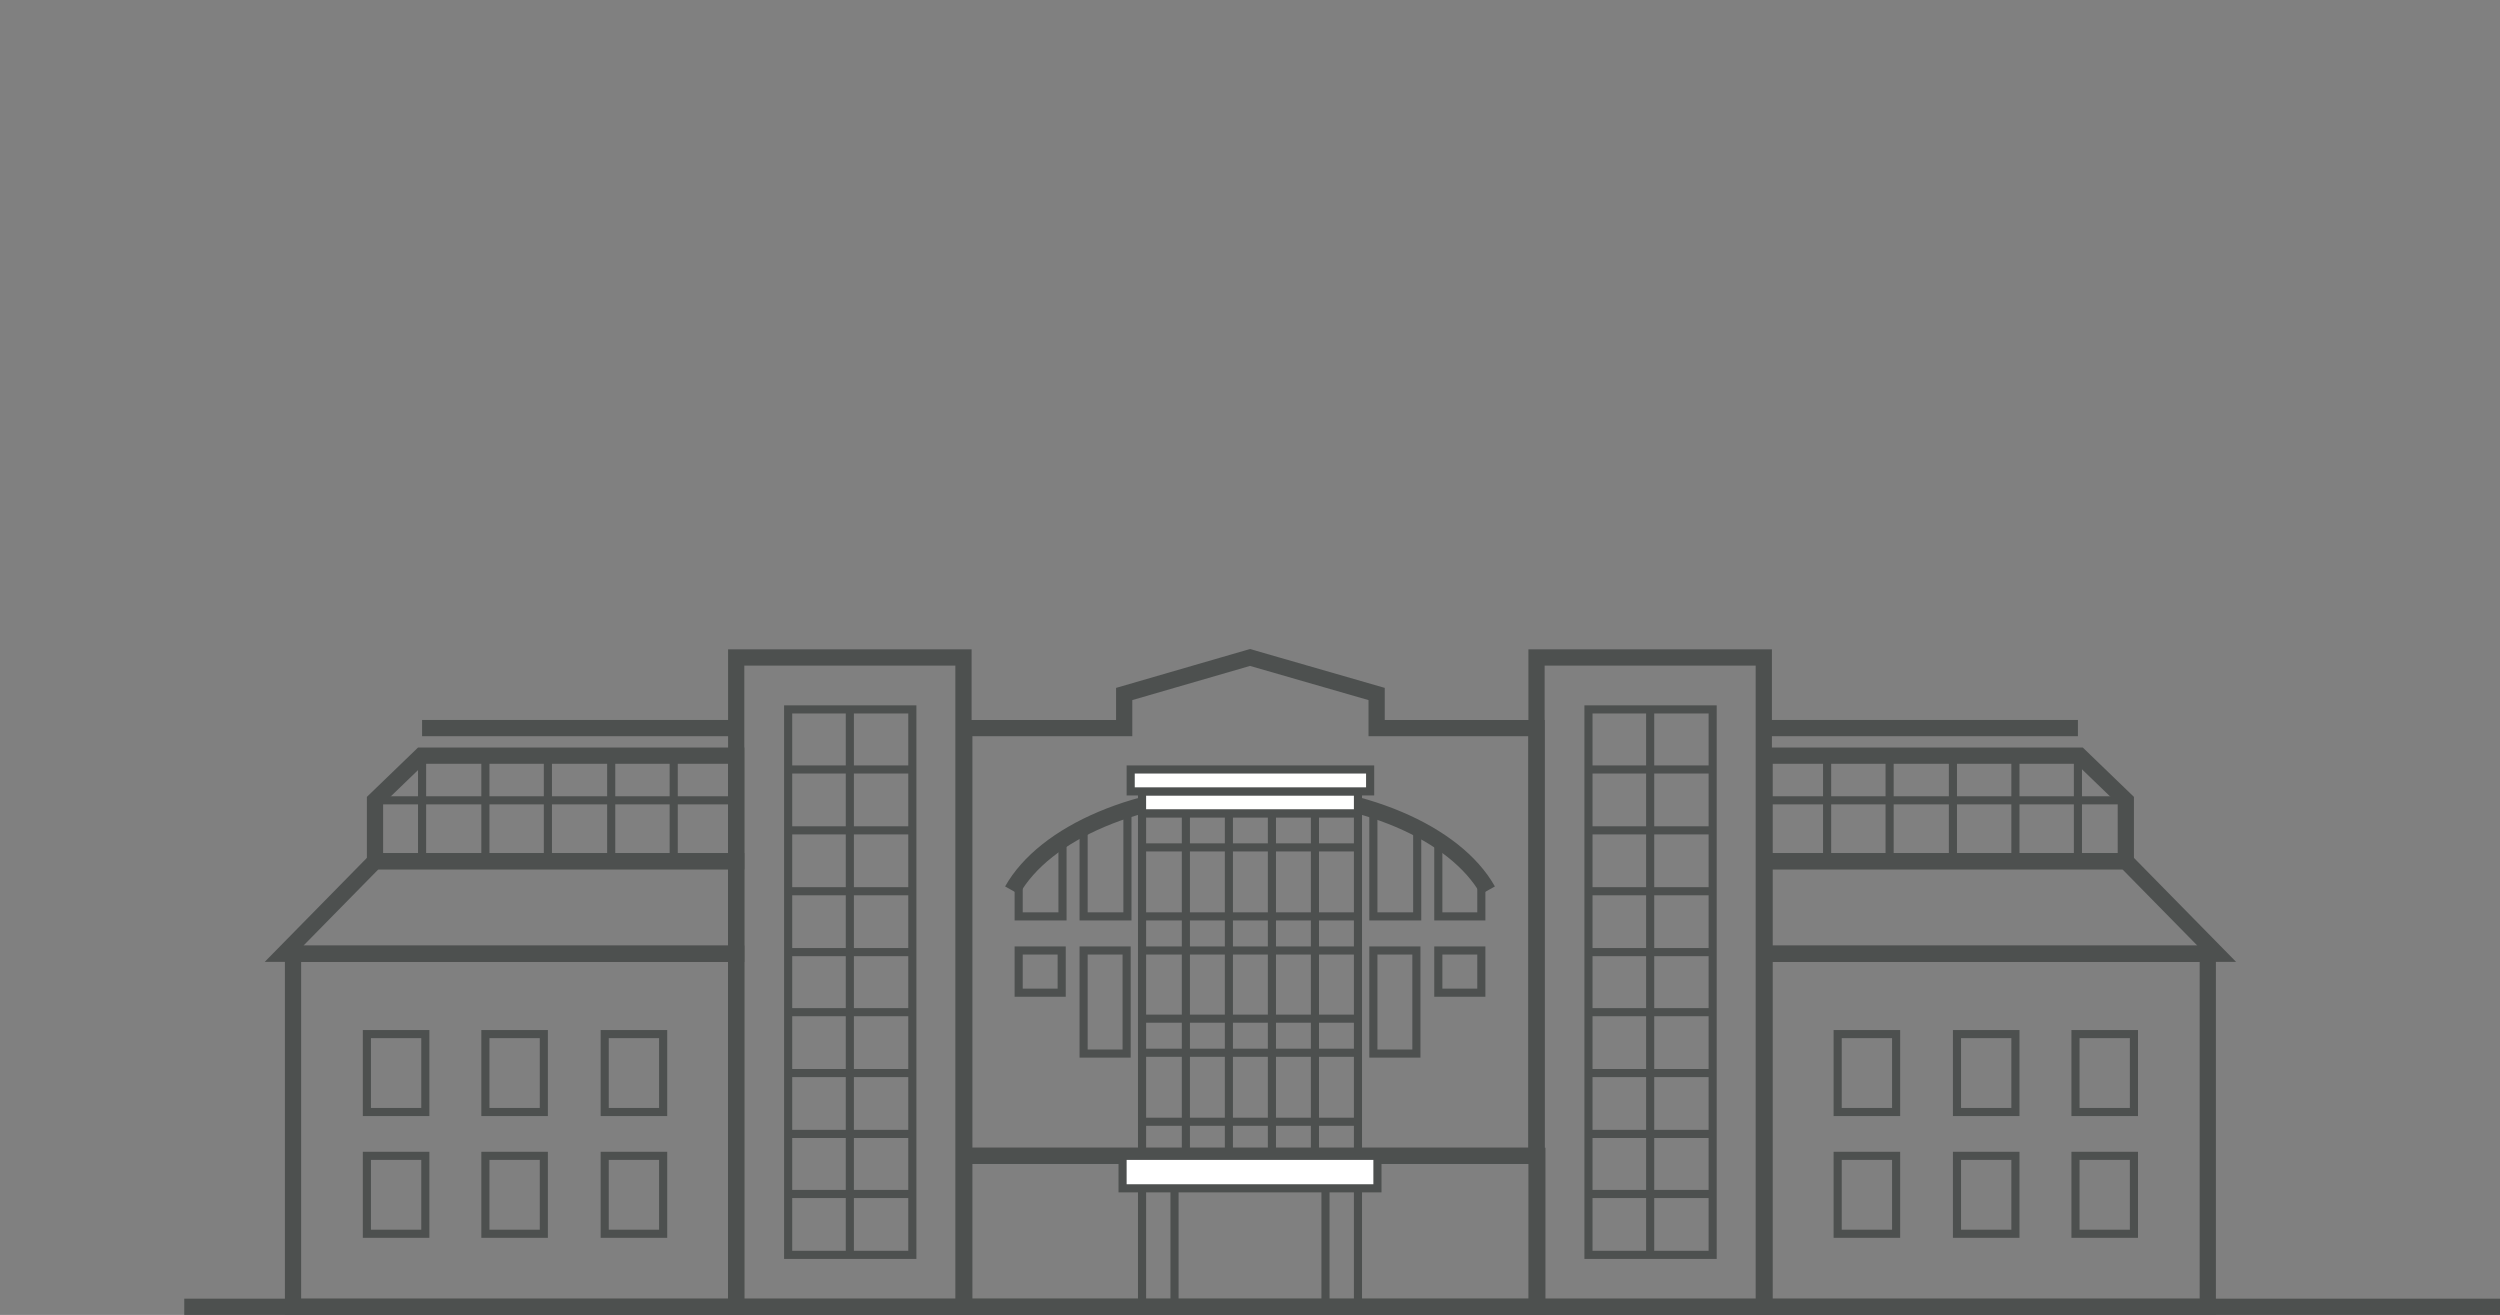 <?xml version="1.0" encoding="utf-8"?>
<!-- Generator: Adobe Illustrator 19.0.0, SVG Export Plug-In . SVG Version: 6.00 Build 0)  -->
<svg version="1.1" id="Layer_1" xmlns="http://www.w3.org/2000/svg" xmlns:xlink="http://www.w3.org/1999/xlink" x="0px" y="0px"
	 viewBox="-143 339.9 308 162" style="enable-background:new -143 339.9 308 162;" xml:space="preserve">
<rect x="-143" y="339.9" width="308" height="162" fill="#808080" stroke="none"/>
<style type="text/css">
	.st0{fill:none;stroke:#4D504F;stroke-width:2;stroke-miterlimit:10;}
	.st1{fill:none;stroke:#4D504F;stroke-miterlimit:10;}
	.st2{fill:#FFFFFF;stroke:#4D504F;stroke-miterlimit:10;}
</style>
<line id="XMLID_1301_" class="st0" x1="-120.3" y1="500.9" x2="165" y2="500.9"/>
<g id="XMLID_1324_">
	<rect id="XMLID_1227_" x="-2.3" y="482.3" class="st1" width="4" height="18.6"/>
	<rect id="XMLID_1229_" x="20.3" y="482.3" class="st1" width="4" height="18.6"/>
	<rect id="XMLID_1230_" x="-2.3" y="440.1" class="st1" width="26.6" height="42.2"/>
	<g id="XMLID_1280_">
		<rect id="XMLID_1226_" x="-24.2" y="482.3" class="st0" width="70.6" height="18.6"/>
		<polygon id="XMLID_1233_" class="st0" points="26.6,429.6 26.6,425.4 11,420.9 -4.5,425.4 -4.5,429.6 -24.2,429.6 -24.2,482.3 
			46.3,482.3 46.3,429.6 		"/>
	</g>
	<line id="XMLID_1238_" class="st1" x1="-2.3" y1="444.3" x2="24.3" y2="444.3"/>
	<line id="XMLID_1263_" class="st1" x1="-2.3" y1="452.8" x2="24.3" y2="452.8"/>
	<line id="XMLID_1265_" class="st1" x1="-2.3" y1="457" x2="24.3" y2="457"/>
	<line id="XMLID_1264_" class="st1" x1="-2.3" y1="465.4" x2="24.3" y2="465.4"/>
	<line id="XMLID_1268_" class="st1" x1="-2.3" y1="469.6" x2="24.3" y2="469.6"/>
	<line id="XMLID_1269_" class="st1" x1="-2.3" y1="478.1" x2="24.3" y2="478.1"/>
	<line id="XMLID_1267_" class="st1" x1="3.1" y1="482.3" x2="3.1" y2="440.1"/>
	<line id="XMLID_1270_" class="st1" x1="8.4" y1="482.3" x2="8.4" y2="440.1"/>
	<line id="XMLID_1271_" class="st1" x1="13.7" y1="482.3" x2="13.7" y2="440.1"/>
	<line id="XMLID_1272_" class="st1" x1="19" y1="482.3" x2="19" y2="440.1"/>
	<line id="XMLID_1283_" class="st1" x1="60.3" y1="494.5" x2="60.3" y2="427.3"/>
	<polyline id="XMLID_1277_" class="st1" points="-4.1,440.1 -4.1,452.8 -9.5,452.8 -9.5,441.9 	"/>
	<rect id="XMLID_1273_" x="-9.5" y="457" class="st1" width="5.3" height="12.7"/>
	<polyline id="XMLID_1281_" class="st1" points="-12.1,443.5 -12.1,452.8 -17.5,452.8 -17.5,448.6 	"/>
	<rect id="XMLID_1276_" x="-17.5" y="457" class="st1" width="5.3" height="5.2"/>
	<polyline id="XMLID_1279_" class="st1" points="31.6,441.9 31.6,452.8 26.2,452.8 26.2,440.1 	"/>
	<rect id="XMLID_1274_" x="26.2" y="457" class="st1" width="5.3" height="12.7"/>
	<polyline id="XMLID_1232_" class="st1" points="39.5,448.1 39.5,452.8 34.2,452.8 34.2,443.5 	"/>
	<rect id="XMLID_1278_" x="34.2" y="457" class="st1" width="5.3" height="5.2"/>
	<path id="XMLID_1266_" class="st0" d="M40.3,449.6c-4-7.1-15.6-12.2-29.3-12.2s-25.3,5.1-29.3,12.2"/>
	<rect id="XMLID_1236_" x="-2.3" y="437.4" class="st2" width="26.6" height="2.7"/>
	<rect id="XMLID_1282_" x="-3.7" y="434.7" class="st2" width="29.5" height="2.7"/>
	<rect id="XMLID_1306_" x="-4.7" y="482.3" class="st2" width="31.4" height="4"/>
	<rect id="XMLID_1228_" x="46.3" y="420.9" class="st0" width="28" height="80"/>
	<rect id="XMLID_1275_" x="52.7" y="427.3" class="st1" width="15.3" height="67.2"/>
	<line id="XMLID_1284_" class="st1" x1="52.7" y1="434.7" x2="68" y2="434.7"/>
	<line id="XMLID_1294_" class="st1" x1="52.7" y1="442.2" x2="68" y2="442.2"/>
	<line id="XMLID_1295_" class="st1" x1="52.7" y1="449.7" x2="68" y2="449.7"/>
	<line id="XMLID_1296_" class="st1" x1="52.7" y1="457.2" x2="68" y2="457.2"/>
	<line id="XMLID_1297_" class="st1" x1="52.7" y1="464.6" x2="68" y2="464.6"/>
	<line id="XMLID_1298_" class="st1" x1="52.7" y1="472.1" x2="68" y2="472.1"/>
	<line id="XMLID_1299_" class="st1" x1="52.7" y1="479.6" x2="68" y2="479.6"/>
	<line id="XMLID_1303_" class="st1" x1="52.7" y1="487" x2="68" y2="487"/>
	<line id="XMLID_1305_" class="st1" x1="-38.3" y1="494.5" x2="-38.3" y2="427.3"/>
	<rect id="XMLID_1304_" x="-52.3" y="420.9" class="st0" width="28" height="80"/>
	<rect id="XMLID_1293_" x="-45.9" y="427.3" class="st1" width="15.3" height="67.2"/>
	<line id="XMLID_1292_" class="st1" x1="-45.9" y1="434.7" x2="-30.6" y2="434.7"/>
	<line id="XMLID_1291_" class="st1" x1="-45.9" y1="442.2" x2="-30.6" y2="442.2"/>
	<line id="XMLID_1290_" class="st1" x1="-45.9" y1="449.7" x2="-30.6" y2="449.7"/>
	<line id="XMLID_1289_" class="st1" x1="-45.9" y1="457.2" x2="-30.6" y2="457.2"/>
	<line id="XMLID_1288_" class="st1" x1="-45.9" y1="464.6" x2="-30.6" y2="464.6"/>
	<line id="XMLID_1287_" class="st1" x1="-45.9" y1="472.1" x2="-30.6" y2="472.1"/>
	<line id="XMLID_1286_" class="st1" x1="-45.9" y1="479.6" x2="-30.6" y2="479.6"/>
	<line id="XMLID_1285_" class="st1" x1="-45.9" y1="487" x2="-30.6" y2="487"/>
	<g id="XMLID_1323_">
		<line id="XMLID_1312_" class="st1" x1="82.1" y1="446" x2="82.1" y2="433"/>
		<line id="XMLID_1313_" class="st1" x1="89.8" y1="446" x2="89.8" y2="433"/>
		<line id="XMLID_1314_" class="st1" x1="97.6" y1="446" x2="97.6" y2="433"/>
		<line id="XMLID_1315_" class="st1" x1="105.3" y1="446" x2="105.3" y2="433"/>
		<line id="XMLID_1316_" class="st1" x1="113" y1="446" x2="113" y2="433"/>
		<rect id="XMLID_1231_" x="74.4" y="457.4" class="st0" width="54.6" height="43.5"/>
		<polygon id="XMLID_1309_" class="st0" points="118.9,446 74.4,446 74.4,433 113.2,433 118.9,438.5 		"/>
		<polygon id="XMLID_1307_" class="st0" points="118.9,446 74.4,446 74.4,457.4 130.1,457.4 		"/>
		<line id="XMLID_1308_" class="st1" x1="74.4" y1="438.5" x2="118.9" y2="438.5"/>
		<line id="XMLID_1310_" class="st0" x1="74.4" y1="429.6" x2="113" y2="429.6"/>
		<g id="XMLID_1317_">
			<rect id="XMLID_1311_" x="83.4" y="482.3" class="st1" width="7.2" height="9.6"/>
			<rect id="XMLID_1318_" x="83.4" y="467.3" class="st1" width="7.2" height="9.6"/>
			<rect id="XMLID_1320_" x="98.1" y="482.3" class="st1" width="7.2" height="9.6"/>
			<rect id="XMLID_1319_" x="98.1" y="467.3" class="st1" width="7.2" height="9.6"/>
			<rect id="XMLID_1322_" x="112.7" y="482.3" class="st1" width="7.2" height="9.6"/>
			<rect id="XMLID_1321_" x="112.7" y="467.3" class="st1" width="7.2" height="9.6"/>
		</g>
	</g>
	<g id="XMLID_1325_">
		<line id="XMLID_1342_" class="st1" x1="-60" y1="446" x2="-60" y2="433"/>
		<line id="XMLID_1341_" class="st1" x1="-67.7" y1="446" x2="-67.7" y2="433"/>
		<line id="XMLID_1340_" class="st1" x1="-75.5" y1="446" x2="-75.5" y2="433"/>
		<line id="XMLID_1339_" class="st1" x1="-83.2" y1="446" x2="-83.2" y2="433"/>
		<line id="XMLID_1338_" class="st1" x1="-91" y1="446" x2="-91" y2="433"/>
		<rect id="XMLID_1337_" x="-106.9" y="457.4" class="st0" width="54.6" height="43.5"/>
		<polygon id="XMLID_1336_" class="st0" points="-96.8,446 -52.3,446 -52.3,433 -91.1,433 -96.8,438.5 		"/>
		<polygon id="XMLID_1335_" class="st0" points="-96.8,446 -52.3,446 -52.3,457.4 -108,457.4 		"/>
		<line id="XMLID_1334_" class="st1" x1="-52.3" y1="438.5" x2="-96.8" y2="438.5"/>
		<line id="XMLID_1333_" class="st0" x1="-52.3" y1="429.6" x2="-91" y2="429.6"/>
		<g id="XMLID_1326_">
			<rect id="XMLID_1332_" x="-68.5" y="482.3" class="st1" width="7.2" height="9.6"/>
			<rect id="XMLID_1331_" x="-68.5" y="467.3" class="st1" width="7.2" height="9.6"/>
			<rect id="XMLID_1330_" x="-83.2" y="482.3" class="st1" width="7.2" height="9.6"/>
			<rect id="XMLID_1329_" x="-83.2" y="467.3" class="st1" width="7.2" height="9.6"/>
			<rect id="XMLID_1328_" x="-97.8" y="482.3" class="st1" width="7.2" height="9.6"/>
			<rect id="XMLID_1327_" x="-97.8" y="467.3" class="st1" width="7.2" height="9.6"/>
		</g>
	</g>
</g>
</svg>
